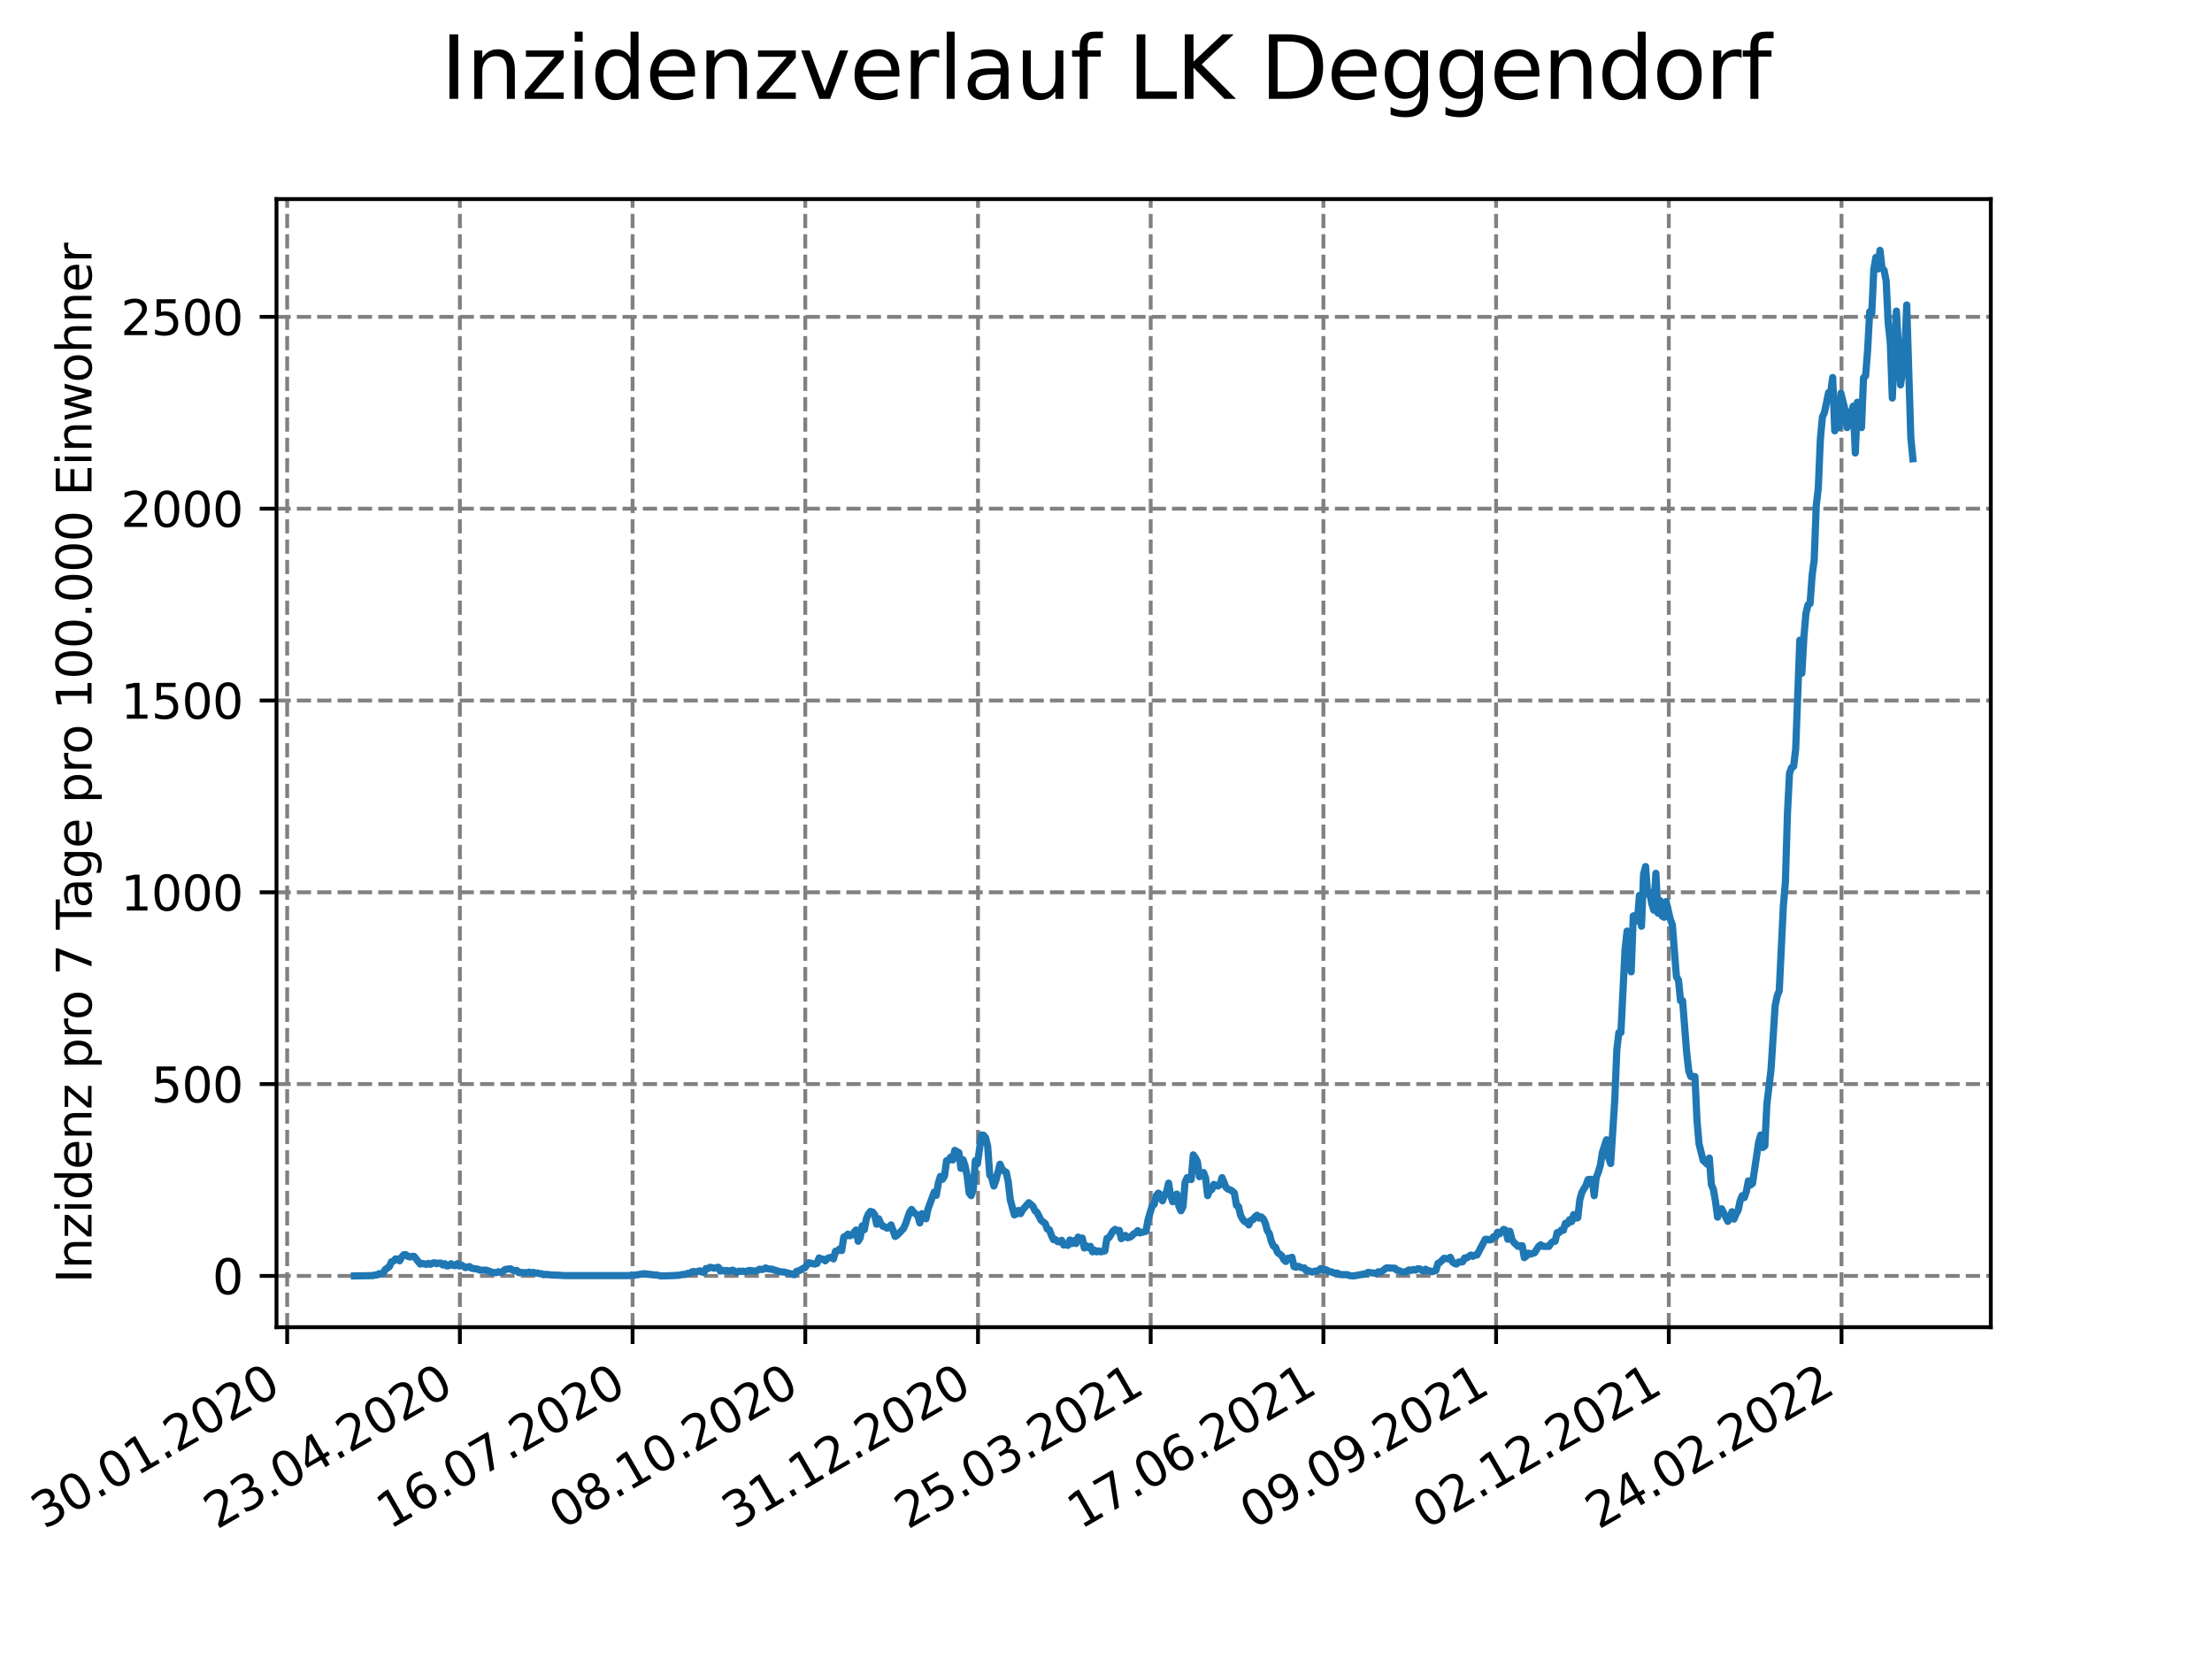 <?xml version="1.0" encoding="utf-8" standalone="no"?>
<!DOCTYPE svg PUBLIC "-//W3C//DTD SVG 1.1//EN"
  "http://www.w3.org/Graphics/SVG/1.1/DTD/svg11.dtd">
<svg xmlns:xlink="http://www.w3.org/1999/xlink" width="460.8pt" height="345.6pt" viewBox="0 0 460.8 345.6" xmlns="http://www.w3.org/2000/svg" version="1.1">
 <defs>
  <style type="text/css">*{stroke-linejoin: round; stroke-linecap: butt}</style>
 </defs>
 <g id="figure_1">
  <g id="patch_1">
   <path d="M 0 345.6 
L 460.8 345.6 
L 460.8 0 
L 0 0 
z
" style="fill: #ffffff"/>
  </g>
  <g id="axes_1">
   <g id="patch_2">
    <path d="M 57.6 276.48 
L 414.72 276.48 
L 414.72 41.472 
L 57.6 41.472 
z
" style="fill: #ffffff"/>
   </g>
   <g id="matplotlib.axis_1">
    <g id="xtick_1">
     <g id="line2d_1">
      <path d="M 59.824 276.48 
L 59.824 41.472 
" clip-path="url(#p725ad02433)" style="fill: none; stroke-dasharray: 2.96,1.28; stroke-dashoffset: 0; stroke: #808080; stroke-width: 0.8"/>
     </g>
     <g id="line2d_2">
      <defs>
       <path id="m4bc24ac3d5" d="M 0 0 
L 0 3.5 
" style="stroke: #000000; stroke-width: 0.8"/>
      </defs>
      <g>
       <use xlink:href="#m4bc24ac3d5" x="59.824" y="276.48" style="stroke: #000000; stroke-width: 0.8"/>
      </g>
     </g>
     <g id="text_1">
      <!-- 30.01.2020 -->
      <g transform="translate(9.198 318.689)rotate(-30)scale(0.1 -0.1)">
       <defs>
        <path id="DejaVuSans-33" d="M 2597 2516 
Q 3050 2419 3304 2112 
Q 3559 1806 3559 1356 
Q 3559 666 3084 287 
Q 2609 -91 1734 -91 
Q 1441 -91 1130 -33 
Q 819 25 488 141 
L 488 750 
Q 750 597 1062 519 
Q 1375 441 1716 441 
Q 2309 441 2620 675 
Q 2931 909 2931 1356 
Q 2931 1769 2642 2001 
Q 2353 2234 1838 2234 
L 1294 2234 
L 1294 2753 
L 1863 2753 
Q 2328 2753 2575 2939 
Q 2822 3125 2822 3475 
Q 2822 3834 2567 4026 
Q 2313 4219 1838 4219 
Q 1578 4219 1281 4162 
Q 984 4106 628 3988 
L 628 4550 
Q 988 4650 1302 4700 
Q 1616 4750 1894 4750 
Q 2613 4750 3031 4423 
Q 3450 4097 3450 3541 
Q 3450 3153 3228 2886 
Q 3006 2619 2597 2516 
z
" transform="scale(0.016)"/>
        <path id="DejaVuSans-30" d="M 2034 4250 
Q 1547 4250 1301 3770 
Q 1056 3291 1056 2328 
Q 1056 1369 1301 889 
Q 1547 409 2034 409 
Q 2525 409 2770 889 
Q 3016 1369 3016 2328 
Q 3016 3291 2770 3770 
Q 2525 4250 2034 4250 
z
M 2034 4750 
Q 2819 4750 3233 4129 
Q 3647 3509 3647 2328 
Q 3647 1150 3233 529 
Q 2819 -91 2034 -91 
Q 1250 -91 836 529 
Q 422 1150 422 2328 
Q 422 3509 836 4129 
Q 1250 4750 2034 4750 
z
" transform="scale(0.016)"/>
        <path id="DejaVuSans-2e" d="M 684 794 
L 1344 794 
L 1344 0 
L 684 0 
L 684 794 
z
" transform="scale(0.016)"/>
        <path id="DejaVuSans-31" d="M 794 531 
L 1825 531 
L 1825 4091 
L 703 3866 
L 703 4441 
L 1819 4666 
L 2450 4666 
L 2450 531 
L 3481 531 
L 3481 0 
L 794 0 
L 794 531 
z
" transform="scale(0.016)"/>
        <path id="DejaVuSans-32" d="M 1228 531 
L 3431 531 
L 3431 0 
L 469 0 
L 469 531 
Q 828 903 1448 1529 
Q 2069 2156 2228 2338 
Q 2531 2678 2651 2914 
Q 2772 3150 2772 3378 
Q 2772 3750 2511 3984 
Q 2250 4219 1831 4219 
Q 1534 4219 1204 4116 
Q 875 4013 500 3803 
L 500 4441 
Q 881 4594 1212 4672 
Q 1544 4750 1819 4750 
Q 2544 4750 2975 4387 
Q 3406 4025 3406 3419 
Q 3406 3131 3298 2873 
Q 3191 2616 2906 2266 
Q 2828 2175 2409 1742 
Q 1991 1309 1228 531 
z
" transform="scale(0.016)"/>
       </defs>
       <use xlink:href="#DejaVuSans-33"/>
       <use xlink:href="#DejaVuSans-30" x="63.623"/>
       <use xlink:href="#DejaVuSans-2e" x="127.246"/>
       <use xlink:href="#DejaVuSans-30" x="159.033"/>
       <use xlink:href="#DejaVuSans-31" x="222.656"/>
       <use xlink:href="#DejaVuSans-2e" x="286.279"/>
       <use xlink:href="#DejaVuSans-32" x="318.066"/>
       <use xlink:href="#DejaVuSans-30" x="381.689"/>
       <use xlink:href="#DejaVuSans-32" x="445.312"/>
       <use xlink:href="#DejaVuSans-30" x="508.936"/>
      </g>
     </g>
    </g>
    <g id="xtick_2">
     <g id="line2d_3">
      <path d="M 95.801 276.48 
L 95.801 41.472 
" clip-path="url(#p725ad02433)" style="fill: none; stroke-dasharray: 2.96,1.28; stroke-dashoffset: 0; stroke: #808080; stroke-width: 0.8"/>
     </g>
     <g id="line2d_4">
      <g>
       <use xlink:href="#m4bc24ac3d5" x="95.801" y="276.48" style="stroke: #000000; stroke-width: 0.8"/>
      </g>
     </g>
     <g id="text_2">
      <!-- 23.04.2020 -->
      <g transform="translate(45.176 318.689)rotate(-30)scale(0.1 -0.1)">
       <defs>
        <path id="DejaVuSans-34" d="M 2419 4116 
L 825 1625 
L 2419 1625 
L 2419 4116 
z
M 2253 4666 
L 3047 4666 
L 3047 1625 
L 3713 1625 
L 3713 1100 
L 3047 1100 
L 3047 0 
L 2419 0 
L 2419 1100 
L 313 1100 
L 313 1709 
L 2253 4666 
z
" transform="scale(0.016)"/>
       </defs>
       <use xlink:href="#DejaVuSans-32"/>
       <use xlink:href="#DejaVuSans-33" x="63.623"/>
       <use xlink:href="#DejaVuSans-2e" x="127.246"/>
       <use xlink:href="#DejaVuSans-30" x="159.033"/>
       <use xlink:href="#DejaVuSans-34" x="222.656"/>
       <use xlink:href="#DejaVuSans-2e" x="286.279"/>
       <use xlink:href="#DejaVuSans-32" x="318.066"/>
       <use xlink:href="#DejaVuSans-30" x="381.689"/>
       <use xlink:href="#DejaVuSans-32" x="445.312"/>
       <use xlink:href="#DejaVuSans-30" x="508.936"/>
      </g>
     </g>
    </g>
    <g id="xtick_3">
     <g id="line2d_5">
      <path d="M 131.779 276.48 
L 131.779 41.472 
" clip-path="url(#p725ad02433)" style="fill: none; stroke-dasharray: 2.96,1.28; stroke-dashoffset: 0; stroke: #808080; stroke-width: 0.8"/>
     </g>
     <g id="line2d_6">
      <g>
       <use xlink:href="#m4bc24ac3d5" x="131.779" y="276.48" style="stroke: #000000; stroke-width: 0.8"/>
      </g>
     </g>
     <g id="text_3">
      <!-- 16.07.2020 -->
      <g transform="translate(81.153 318.689)rotate(-30)scale(0.1 -0.1)">
       <defs>
        <path id="DejaVuSans-36" d="M 2113 2584 
Q 1688 2584 1439 2293 
Q 1191 2003 1191 1497 
Q 1191 994 1439 701 
Q 1688 409 2113 409 
Q 2538 409 2786 701 
Q 3034 994 3034 1497 
Q 3034 2003 2786 2293 
Q 2538 2584 2113 2584 
z
M 3366 4563 
L 3366 3988 
Q 3128 4100 2886 4159 
Q 2644 4219 2406 4219 
Q 1781 4219 1451 3797 
Q 1122 3375 1075 2522 
Q 1259 2794 1537 2939 
Q 1816 3084 2150 3084 
Q 2853 3084 3261 2657 
Q 3669 2231 3669 1497 
Q 3669 778 3244 343 
Q 2819 -91 2113 -91 
Q 1303 -91 875 529 
Q 447 1150 447 2328 
Q 447 3434 972 4092 
Q 1497 4750 2381 4750 
Q 2619 4750 2861 4703 
Q 3103 4656 3366 4563 
z
" transform="scale(0.016)"/>
        <path id="DejaVuSans-37" d="M 525 4666 
L 3525 4666 
L 3525 4397 
L 1831 0 
L 1172 0 
L 2766 4134 
L 525 4134 
L 525 4666 
z
" transform="scale(0.016)"/>
       </defs>
       <use xlink:href="#DejaVuSans-31"/>
       <use xlink:href="#DejaVuSans-36" x="63.623"/>
       <use xlink:href="#DejaVuSans-2e" x="127.246"/>
       <use xlink:href="#DejaVuSans-30" x="159.033"/>
       <use xlink:href="#DejaVuSans-37" x="222.656"/>
       <use xlink:href="#DejaVuSans-2e" x="286.279"/>
       <use xlink:href="#DejaVuSans-32" x="318.066"/>
       <use xlink:href="#DejaVuSans-30" x="381.689"/>
       <use xlink:href="#DejaVuSans-32" x="445.312"/>
       <use xlink:href="#DejaVuSans-30" x="508.936"/>
      </g>
     </g>
    </g>
    <g id="xtick_4">
     <g id="line2d_7">
      <path d="M 167.756 276.48 
L 167.756 41.472 
" clip-path="url(#p725ad02433)" style="fill: none; stroke-dasharray: 2.96,1.28; stroke-dashoffset: 0; stroke: #808080; stroke-width: 0.8"/>
     </g>
     <g id="line2d_8">
      <g>
       <use xlink:href="#m4bc24ac3d5" x="167.756" y="276.48" style="stroke: #000000; stroke-width: 0.8"/>
      </g>
     </g>
     <g id="text_4">
      <!-- 08.10.2020 -->
      <g transform="translate(117.131 318.689)rotate(-30)scale(0.1 -0.1)">
       <defs>
        <path id="DejaVuSans-38" d="M 2034 2216 
Q 1584 2216 1326 1975 
Q 1069 1734 1069 1313 
Q 1069 891 1326 650 
Q 1584 409 2034 409 
Q 2484 409 2743 651 
Q 3003 894 3003 1313 
Q 3003 1734 2745 1975 
Q 2488 2216 2034 2216 
z
M 1403 2484 
Q 997 2584 770 2862 
Q 544 3141 544 3541 
Q 544 4100 942 4425 
Q 1341 4750 2034 4750 
Q 2731 4750 3128 4425 
Q 3525 4100 3525 3541 
Q 3525 3141 3298 2862 
Q 3072 2584 2669 2484 
Q 3125 2378 3379 2068 
Q 3634 1759 3634 1313 
Q 3634 634 3220 271 
Q 2806 -91 2034 -91 
Q 1263 -91 848 271 
Q 434 634 434 1313 
Q 434 1759 690 2068 
Q 947 2378 1403 2484 
z
M 1172 3481 
Q 1172 3119 1398 2916 
Q 1625 2713 2034 2713 
Q 2441 2713 2670 2916 
Q 2900 3119 2900 3481 
Q 2900 3844 2670 4047 
Q 2441 4250 2034 4250 
Q 1625 4250 1398 4047 
Q 1172 3844 1172 3481 
z
" transform="scale(0.016)"/>
       </defs>
       <use xlink:href="#DejaVuSans-30"/>
       <use xlink:href="#DejaVuSans-38" x="63.623"/>
       <use xlink:href="#DejaVuSans-2e" x="127.246"/>
       <use xlink:href="#DejaVuSans-31" x="159.033"/>
       <use xlink:href="#DejaVuSans-30" x="222.656"/>
       <use xlink:href="#DejaVuSans-2e" x="286.279"/>
       <use xlink:href="#DejaVuSans-32" x="318.066"/>
       <use xlink:href="#DejaVuSans-30" x="381.689"/>
       <use xlink:href="#DejaVuSans-32" x="445.312"/>
       <use xlink:href="#DejaVuSans-30" x="508.936"/>
      </g>
     </g>
    </g>
    <g id="xtick_5">
     <g id="line2d_9">
      <path d="M 203.734 276.48 
L 203.734 41.472 
" clip-path="url(#p725ad02433)" style="fill: none; stroke-dasharray: 2.96,1.28; stroke-dashoffset: 0; stroke: #808080; stroke-width: 0.8"/>
     </g>
     <g id="line2d_10">
      <g>
       <use xlink:href="#m4bc24ac3d5" x="203.734" y="276.48" style="stroke: #000000; stroke-width: 0.8"/>
      </g>
     </g>
     <g id="text_5">
      <!-- 31.12.2020 -->
      <g transform="translate(153.109 318.689)rotate(-30)scale(0.1 -0.1)">
       <use xlink:href="#DejaVuSans-33"/>
       <use xlink:href="#DejaVuSans-31" x="63.623"/>
       <use xlink:href="#DejaVuSans-2e" x="127.246"/>
       <use xlink:href="#DejaVuSans-31" x="159.033"/>
       <use xlink:href="#DejaVuSans-32" x="222.656"/>
       <use xlink:href="#DejaVuSans-2e" x="286.279"/>
       <use xlink:href="#DejaVuSans-32" x="318.066"/>
       <use xlink:href="#DejaVuSans-30" x="381.689"/>
       <use xlink:href="#DejaVuSans-32" x="445.312"/>
       <use xlink:href="#DejaVuSans-30" x="508.936"/>
      </g>
     </g>
    </g>
    <g id="xtick_6">
     <g id="line2d_11">
      <path d="M 239.711 276.48 
L 239.711 41.472 
" clip-path="url(#p725ad02433)" style="fill: none; stroke-dasharray: 2.96,1.28; stroke-dashoffset: 0; stroke: #808080; stroke-width: 0.8"/>
     </g>
     <g id="line2d_12">
      <g>
       <use xlink:href="#m4bc24ac3d5" x="239.711" y="276.48" style="stroke: #000000; stroke-width: 0.8"/>
      </g>
     </g>
     <g id="text_6">
      <!-- 25.03.2021 -->
      <g transform="translate(189.086 318.689)rotate(-30)scale(0.1 -0.1)">
       <defs>
        <path id="DejaVuSans-35" d="M 691 4666 
L 3169 4666 
L 3169 4134 
L 1269 4134 
L 1269 2991 
Q 1406 3038 1543 3061 
Q 1681 3084 1819 3084 
Q 2600 3084 3056 2656 
Q 3513 2228 3513 1497 
Q 3513 744 3044 326 
Q 2575 -91 1722 -91 
Q 1428 -91 1123 -41 
Q 819 9 494 109 
L 494 744 
Q 775 591 1075 516 
Q 1375 441 1709 441 
Q 2250 441 2565 725 
Q 2881 1009 2881 1497 
Q 2881 1984 2565 2268 
Q 2250 2553 1709 2553 
Q 1456 2553 1204 2497 
Q 953 2441 691 2322 
L 691 4666 
z
" transform="scale(0.016)"/>
       </defs>
       <use xlink:href="#DejaVuSans-32"/>
       <use xlink:href="#DejaVuSans-35" x="63.623"/>
       <use xlink:href="#DejaVuSans-2e" x="127.246"/>
       <use xlink:href="#DejaVuSans-30" x="159.033"/>
       <use xlink:href="#DejaVuSans-33" x="222.656"/>
       <use xlink:href="#DejaVuSans-2e" x="286.279"/>
       <use xlink:href="#DejaVuSans-32" x="318.066"/>
       <use xlink:href="#DejaVuSans-30" x="381.689"/>
       <use xlink:href="#DejaVuSans-32" x="445.312"/>
       <use xlink:href="#DejaVuSans-31" x="508.936"/>
      </g>
     </g>
    </g>
    <g id="xtick_7">
     <g id="line2d_13">
      <path d="M 275.689 276.48 
L 275.689 41.472 
" clip-path="url(#p725ad02433)" style="fill: none; stroke-dasharray: 2.96,1.28; stroke-dashoffset: 0; stroke: #808080; stroke-width: 0.8"/>
     </g>
     <g id="line2d_14">
      <g>
       <use xlink:href="#m4bc24ac3d5" x="275.689" y="276.48" style="stroke: #000000; stroke-width: 0.8"/>
      </g>
     </g>
     <g id="text_7">
      <!-- 17.06.2021 -->
      <g transform="translate(225.064 318.689)rotate(-30)scale(0.1 -0.1)">
       <use xlink:href="#DejaVuSans-31"/>
       <use xlink:href="#DejaVuSans-37" x="63.623"/>
       <use xlink:href="#DejaVuSans-2e" x="127.246"/>
       <use xlink:href="#DejaVuSans-30" x="159.033"/>
       <use xlink:href="#DejaVuSans-36" x="222.656"/>
       <use xlink:href="#DejaVuSans-2e" x="286.279"/>
       <use xlink:href="#DejaVuSans-32" x="318.066"/>
       <use xlink:href="#DejaVuSans-30" x="381.689"/>
       <use xlink:href="#DejaVuSans-32" x="445.312"/>
       <use xlink:href="#DejaVuSans-31" x="508.936"/>
      </g>
     </g>
    </g>
    <g id="xtick_8">
     <g id="line2d_15">
      <path d="M 311.666 276.48 
L 311.666 41.472 
" clip-path="url(#p725ad02433)" style="fill: none; stroke-dasharray: 2.96,1.28; stroke-dashoffset: 0; stroke: #808080; stroke-width: 0.8"/>
     </g>
     <g id="line2d_16">
      <g>
       <use xlink:href="#m4bc24ac3d5" x="311.666" y="276.48" style="stroke: #000000; stroke-width: 0.8"/>
      </g>
     </g>
     <g id="text_8">
      <!-- 09.09.2021 -->
      <g transform="translate(261.041 318.689)rotate(-30)scale(0.1 -0.1)">
       <defs>
        <path id="DejaVuSans-39" d="M 703 97 
L 703 672 
Q 941 559 1184 500 
Q 1428 441 1663 441 
Q 2288 441 2617 861 
Q 2947 1281 2994 2138 
Q 2813 1869 2534 1725 
Q 2256 1581 1919 1581 
Q 1219 1581 811 2004 
Q 403 2428 403 3163 
Q 403 3881 828 4315 
Q 1253 4750 1959 4750 
Q 2769 4750 3195 4129 
Q 3622 3509 3622 2328 
Q 3622 1225 3098 567 
Q 2575 -91 1691 -91 
Q 1453 -91 1209 -44 
Q 966 3 703 97 
z
M 1959 2075 
Q 2384 2075 2632 2365 
Q 2881 2656 2881 3163 
Q 2881 3666 2632 3958 
Q 2384 4250 1959 4250 
Q 1534 4250 1286 3958 
Q 1038 3666 1038 3163 
Q 1038 2656 1286 2365 
Q 1534 2075 1959 2075 
z
" transform="scale(0.016)"/>
       </defs>
       <use xlink:href="#DejaVuSans-30"/>
       <use xlink:href="#DejaVuSans-39" x="63.623"/>
       <use xlink:href="#DejaVuSans-2e" x="127.246"/>
       <use xlink:href="#DejaVuSans-30" x="159.033"/>
       <use xlink:href="#DejaVuSans-39" x="222.656"/>
       <use xlink:href="#DejaVuSans-2e" x="286.279"/>
       <use xlink:href="#DejaVuSans-32" x="318.066"/>
       <use xlink:href="#DejaVuSans-30" x="381.689"/>
       <use xlink:href="#DejaVuSans-32" x="445.312"/>
       <use xlink:href="#DejaVuSans-31" x="508.936"/>
      </g>
     </g>
    </g>
    <g id="xtick_9">
     <g id="line2d_17">
      <path d="M 347.644 276.48 
L 347.644 41.472 
" clip-path="url(#p725ad02433)" style="fill: none; stroke-dasharray: 2.96,1.28; stroke-dashoffset: 0; stroke: #808080; stroke-width: 0.8"/>
     </g>
     <g id="line2d_18">
      <g>
       <use xlink:href="#m4bc24ac3d5" x="347.644" y="276.48" style="stroke: #000000; stroke-width: 0.8"/>
      </g>
     </g>
     <g id="text_9">
      <!-- 02.12.2021 -->
      <g transform="translate(297.019 318.689)rotate(-30)scale(0.1 -0.1)">
       <use xlink:href="#DejaVuSans-30"/>
       <use xlink:href="#DejaVuSans-32" x="63.623"/>
       <use xlink:href="#DejaVuSans-2e" x="127.246"/>
       <use xlink:href="#DejaVuSans-31" x="159.033"/>
       <use xlink:href="#DejaVuSans-32" x="222.656"/>
       <use xlink:href="#DejaVuSans-2e" x="286.279"/>
       <use xlink:href="#DejaVuSans-32" x="318.066"/>
       <use xlink:href="#DejaVuSans-30" x="381.689"/>
       <use xlink:href="#DejaVuSans-32" x="445.312"/>
       <use xlink:href="#DejaVuSans-31" x="508.936"/>
      </g>
     </g>
    </g>
    <g id="xtick_10">
     <g id="line2d_19">
      <path d="M 383.622 276.48 
L 383.622 41.472 
" clip-path="url(#p725ad02433)" style="fill: none; stroke-dasharray: 2.96,1.28; stroke-dashoffset: 0; stroke: #808080; stroke-width: 0.8"/>
     </g>
     <g id="line2d_20">
      <g>
       <use xlink:href="#m4bc24ac3d5" x="383.622" y="276.48" style="stroke: #000000; stroke-width: 0.8"/>
      </g>
     </g>
     <g id="text_10">
      <!-- 24.02.2022 -->
      <g transform="translate(332.996 318.689)rotate(-30)scale(0.1 -0.1)">
       <use xlink:href="#DejaVuSans-32"/>
       <use xlink:href="#DejaVuSans-34" x="63.623"/>
       <use xlink:href="#DejaVuSans-2e" x="127.246"/>
       <use xlink:href="#DejaVuSans-30" x="159.033"/>
       <use xlink:href="#DejaVuSans-32" x="222.656"/>
       <use xlink:href="#DejaVuSans-2e" x="286.279"/>
       <use xlink:href="#DejaVuSans-32" x="318.066"/>
       <use xlink:href="#DejaVuSans-30" x="381.689"/>
       <use xlink:href="#DejaVuSans-32" x="445.312"/>
       <use xlink:href="#DejaVuSans-32" x="508.936"/>
      </g>
     </g>
    </g>
   </g>
   <g id="matplotlib.axis_2">
    <g id="ytick_1">
     <g id="line2d_21">
      <path d="M 57.6 265.798 
L 414.72 265.798 
" clip-path="url(#p725ad02433)" style="fill: none; stroke-dasharray: 2.96,1.28; stroke-dashoffset: 0; stroke: #808080; stroke-width: 0.8"/>
     </g>
     <g id="line2d_22">
      <defs>
       <path id="mb280cd0ae0" d="M 0 0 
L -3.5 0 
" style="stroke: #000000; stroke-width: 0.8"/>
      </defs>
      <g>
       <use xlink:href="#mb280cd0ae0" x="57.6" y="265.798" style="stroke: #000000; stroke-width: 0.8"/>
      </g>
     </g>
     <g id="text_11">
      <!-- 0 -->
      <g transform="translate(44.237 269.597)scale(0.1 -0.1)">
       <use xlink:href="#DejaVuSans-30"/>
      </g>
     </g>
    </g>
    <g id="ytick_2">
     <g id="line2d_23">
      <path d="M 57.6 225.839 
L 414.72 225.839 
" clip-path="url(#p725ad02433)" style="fill: none; stroke-dasharray: 2.96,1.28; stroke-dashoffset: 0; stroke: #808080; stroke-width: 0.8"/>
     </g>
     <g id="line2d_24">
      <g>
       <use xlink:href="#mb280cd0ae0" x="57.6" y="225.839" style="stroke: #000000; stroke-width: 0.8"/>
      </g>
     </g>
     <g id="text_12">
      <!-- 500 -->
      <g transform="translate(31.512 229.638)scale(0.1 -0.1)">
       <use xlink:href="#DejaVuSans-35"/>
       <use xlink:href="#DejaVuSans-30" x="63.623"/>
       <use xlink:href="#DejaVuSans-30" x="127.246"/>
      </g>
     </g>
    </g>
    <g id="ytick_3">
     <g id="line2d_25">
      <path d="M 57.6 185.88 
L 414.72 185.88 
" clip-path="url(#p725ad02433)" style="fill: none; stroke-dasharray: 2.96,1.28; stroke-dashoffset: 0; stroke: #808080; stroke-width: 0.8"/>
     </g>
     <g id="line2d_26">
      <g>
       <use xlink:href="#mb280cd0ae0" x="57.6" y="185.88" style="stroke: #000000; stroke-width: 0.8"/>
      </g>
     </g>
     <g id="text_13">
      <!-- 1000 -->
      <g transform="translate(25.15 189.679)scale(0.1 -0.1)">
       <use xlink:href="#DejaVuSans-31"/>
       <use xlink:href="#DejaVuSans-30" x="63.623"/>
       <use xlink:href="#DejaVuSans-30" x="127.246"/>
       <use xlink:href="#DejaVuSans-30" x="190.869"/>
      </g>
     </g>
    </g>
    <g id="ytick_4">
     <g id="line2d_27">
      <path d="M 57.6 145.921 
L 414.72 145.921 
" clip-path="url(#p725ad02433)" style="fill: none; stroke-dasharray: 2.96,1.28; stroke-dashoffset: 0; stroke: #808080; stroke-width: 0.8"/>
     </g>
     <g id="line2d_28">
      <g>
       <use xlink:href="#mb280cd0ae0" x="57.6" y="145.921" style="stroke: #000000; stroke-width: 0.8"/>
      </g>
     </g>
     <g id="text_14">
      <!-- 1500 -->
      <g transform="translate(25.15 149.72)scale(0.1 -0.1)">
       <use xlink:href="#DejaVuSans-31"/>
       <use xlink:href="#DejaVuSans-35" x="63.623"/>
       <use xlink:href="#DejaVuSans-30" x="127.246"/>
       <use xlink:href="#DejaVuSans-30" x="190.869"/>
      </g>
     </g>
    </g>
    <g id="ytick_5">
     <g id="line2d_29">
      <path d="M 57.6 105.962 
L 414.72 105.962 
" clip-path="url(#p725ad02433)" style="fill: none; stroke-dasharray: 2.96,1.28; stroke-dashoffset: 0; stroke: #808080; stroke-width: 0.8"/>
     </g>
     <g id="line2d_30">
      <g>
       <use xlink:href="#mb280cd0ae0" x="57.6" y="105.962" style="stroke: #000000; stroke-width: 0.8"/>
      </g>
     </g>
     <g id="text_15">
      <!-- 2000 -->
      <g transform="translate(25.15 109.762)scale(0.1 -0.1)">
       <use xlink:href="#DejaVuSans-32"/>
       <use xlink:href="#DejaVuSans-30" x="63.623"/>
       <use xlink:href="#DejaVuSans-30" x="127.246"/>
       <use xlink:href="#DejaVuSans-30" x="190.869"/>
      </g>
     </g>
    </g>
    <g id="ytick_6">
     <g id="line2d_31">
      <path d="M 57.6 66.004 
L 414.72 66.004 
" clip-path="url(#p725ad02433)" style="fill: none; stroke-dasharray: 2.96,1.28; stroke-dashoffset: 0; stroke: #808080; stroke-width: 0.8"/>
     </g>
     <g id="line2d_32">
      <g>
       <use xlink:href="#mb280cd0ae0" x="57.6" y="66.004" style="stroke: #000000; stroke-width: 0.8"/>
      </g>
     </g>
     <g id="text_16">
      <!-- 2500 -->
      <g transform="translate(25.15 69.803)scale(0.1 -0.1)">
       <use xlink:href="#DejaVuSans-32"/>
       <use xlink:href="#DejaVuSans-35" x="63.623"/>
       <use xlink:href="#DejaVuSans-30" x="127.246"/>
       <use xlink:href="#DejaVuSans-30" x="190.869"/>
      </g>
     </g>
    </g>
    <g id="text_17">
     <!-- Inzidenz pro 7 Tage pro 100.000 Einwohner -->
     <g transform="translate(19.07 267.301)rotate(-90)scale(0.1 -0.1)">
      <defs>
       <path id="DejaVuSans-49" d="M 628 4666 
L 1259 4666 
L 1259 0 
L 628 0 
L 628 4666 
z
" transform="scale(0.016)"/>
       <path id="DejaVuSans-6e" d="M 3513 2113 
L 3513 0 
L 2938 0 
L 2938 2094 
Q 2938 2591 2744 2837 
Q 2550 3084 2163 3084 
Q 1697 3084 1428 2787 
Q 1159 2491 1159 1978 
L 1159 0 
L 581 0 
L 581 3500 
L 1159 3500 
L 1159 2956 
Q 1366 3272 1645 3428 
Q 1925 3584 2291 3584 
Q 2894 3584 3203 3211 
Q 3513 2838 3513 2113 
z
" transform="scale(0.016)"/>
       <path id="DejaVuSans-7a" d="M 353 3500 
L 3084 3500 
L 3084 2975 
L 922 459 
L 3084 459 
L 3084 0 
L 275 0 
L 275 525 
L 2438 3041 
L 353 3041 
L 353 3500 
z
" transform="scale(0.016)"/>
       <path id="DejaVuSans-69" d="M 603 3500 
L 1178 3500 
L 1178 0 
L 603 0 
L 603 3500 
z
M 603 4863 
L 1178 4863 
L 1178 4134 
L 603 4134 
L 603 4863 
z
" transform="scale(0.016)"/>
       <path id="DejaVuSans-64" d="M 2906 2969 
L 2906 4863 
L 3481 4863 
L 3481 0 
L 2906 0 
L 2906 525 
Q 2725 213 2448 61 
Q 2172 -91 1784 -91 
Q 1150 -91 751 415 
Q 353 922 353 1747 
Q 353 2572 751 3078 
Q 1150 3584 1784 3584 
Q 2172 3584 2448 3432 
Q 2725 3281 2906 2969 
z
M 947 1747 
Q 947 1113 1208 752 
Q 1469 391 1925 391 
Q 2381 391 2643 752 
Q 2906 1113 2906 1747 
Q 2906 2381 2643 2742 
Q 2381 3103 1925 3103 
Q 1469 3103 1208 2742 
Q 947 2381 947 1747 
z
" transform="scale(0.016)"/>
       <path id="DejaVuSans-65" d="M 3597 1894 
L 3597 1613 
L 953 1613 
Q 991 1019 1311 708 
Q 1631 397 2203 397 
Q 2534 397 2845 478 
Q 3156 559 3463 722 
L 3463 178 
Q 3153 47 2828 -22 
Q 2503 -91 2169 -91 
Q 1331 -91 842 396 
Q 353 884 353 1716 
Q 353 2575 817 3079 
Q 1281 3584 2069 3584 
Q 2775 3584 3186 3129 
Q 3597 2675 3597 1894 
z
M 3022 2063 
Q 3016 2534 2758 2815 
Q 2500 3097 2075 3097 
Q 1594 3097 1305 2825 
Q 1016 2553 972 2059 
L 3022 2063 
z
" transform="scale(0.016)"/>
       <path id="DejaVuSans-20" transform="scale(0.016)"/>
       <path id="DejaVuSans-70" d="M 1159 525 
L 1159 -1331 
L 581 -1331 
L 581 3500 
L 1159 3500 
L 1159 2969 
Q 1341 3281 1617 3432 
Q 1894 3584 2278 3584 
Q 2916 3584 3314 3078 
Q 3713 2572 3713 1747 
Q 3713 922 3314 415 
Q 2916 -91 2278 -91 
Q 1894 -91 1617 61 
Q 1341 213 1159 525 
z
M 3116 1747 
Q 3116 2381 2855 2742 
Q 2594 3103 2138 3103 
Q 1681 3103 1420 2742 
Q 1159 2381 1159 1747 
Q 1159 1113 1420 752 
Q 1681 391 2138 391 
Q 2594 391 2855 752 
Q 3116 1113 3116 1747 
z
" transform="scale(0.016)"/>
       <path id="DejaVuSans-72" d="M 2631 2963 
Q 2534 3019 2420 3045 
Q 2306 3072 2169 3072 
Q 1681 3072 1420 2755 
Q 1159 2438 1159 1844 
L 1159 0 
L 581 0 
L 581 3500 
L 1159 3500 
L 1159 2956 
Q 1341 3275 1631 3429 
Q 1922 3584 2338 3584 
Q 2397 3584 2469 3576 
Q 2541 3569 2628 3553 
L 2631 2963 
z
" transform="scale(0.016)"/>
       <path id="DejaVuSans-6f" d="M 1959 3097 
Q 1497 3097 1228 2736 
Q 959 2375 959 1747 
Q 959 1119 1226 758 
Q 1494 397 1959 397 
Q 2419 397 2687 759 
Q 2956 1122 2956 1747 
Q 2956 2369 2687 2733 
Q 2419 3097 1959 3097 
z
M 1959 3584 
Q 2709 3584 3137 3096 
Q 3566 2609 3566 1747 
Q 3566 888 3137 398 
Q 2709 -91 1959 -91 
Q 1206 -91 779 398 
Q 353 888 353 1747 
Q 353 2609 779 3096 
Q 1206 3584 1959 3584 
z
" transform="scale(0.016)"/>
       <path id="DejaVuSans-54" d="M -19 4666 
L 3928 4666 
L 3928 4134 
L 2272 4134 
L 2272 0 
L 1638 0 
L 1638 4134 
L -19 4134 
L -19 4666 
z
" transform="scale(0.016)"/>
       <path id="DejaVuSans-61" d="M 2194 1759 
Q 1497 1759 1228 1600 
Q 959 1441 959 1056 
Q 959 750 1161 570 
Q 1363 391 1709 391 
Q 2188 391 2477 730 
Q 2766 1069 2766 1631 
L 2766 1759 
L 2194 1759 
z
M 3341 1997 
L 3341 0 
L 2766 0 
L 2766 531 
Q 2569 213 2275 61 
Q 1981 -91 1556 -91 
Q 1019 -91 701 211 
Q 384 513 384 1019 
Q 384 1609 779 1909 
Q 1175 2209 1959 2209 
L 2766 2209 
L 2766 2266 
Q 2766 2663 2505 2880 
Q 2244 3097 1772 3097 
Q 1472 3097 1187 3025 
Q 903 2953 641 2809 
L 641 3341 
Q 956 3463 1253 3523 
Q 1550 3584 1831 3584 
Q 2591 3584 2966 3190 
Q 3341 2797 3341 1997 
z
" transform="scale(0.016)"/>
       <path id="DejaVuSans-67" d="M 2906 1791 
Q 2906 2416 2648 2759 
Q 2391 3103 1925 3103 
Q 1463 3103 1205 2759 
Q 947 2416 947 1791 
Q 947 1169 1205 825 
Q 1463 481 1925 481 
Q 2391 481 2648 825 
Q 2906 1169 2906 1791 
z
M 3481 434 
Q 3481 -459 3084 -895 
Q 2688 -1331 1869 -1331 
Q 1566 -1331 1297 -1286 
Q 1028 -1241 775 -1147 
L 775 -588 
Q 1028 -725 1275 -790 
Q 1522 -856 1778 -856 
Q 2344 -856 2625 -561 
Q 2906 -266 2906 331 
L 2906 616 
Q 2728 306 2450 153 
Q 2172 0 1784 0 
Q 1141 0 747 490 
Q 353 981 353 1791 
Q 353 2603 747 3093 
Q 1141 3584 1784 3584 
Q 2172 3584 2450 3431 
Q 2728 3278 2906 2969 
L 2906 3500 
L 3481 3500 
L 3481 434 
z
" transform="scale(0.016)"/>
       <path id="DejaVuSans-45" d="M 628 4666 
L 3578 4666 
L 3578 4134 
L 1259 4134 
L 1259 2753 
L 3481 2753 
L 3481 2222 
L 1259 2222 
L 1259 531 
L 3634 531 
L 3634 0 
L 628 0 
L 628 4666 
z
" transform="scale(0.016)"/>
       <path id="DejaVuSans-77" d="M 269 3500 
L 844 3500 
L 1563 769 
L 2278 3500 
L 2956 3500 
L 3675 769 
L 4391 3500 
L 4966 3500 
L 4050 0 
L 3372 0 
L 2619 2869 
L 1863 0 
L 1184 0 
L 269 3500 
z
" transform="scale(0.016)"/>
       <path id="DejaVuSans-68" d="M 3513 2113 
L 3513 0 
L 2938 0 
L 2938 2094 
Q 2938 2591 2744 2837 
Q 2550 3084 2163 3084 
Q 1697 3084 1428 2787 
Q 1159 2491 1159 1978 
L 1159 0 
L 581 0 
L 581 4863 
L 1159 4863 
L 1159 2956 
Q 1366 3272 1645 3428 
Q 1925 3584 2291 3584 
Q 2894 3584 3203 3211 
Q 3513 2838 3513 2113 
z
" transform="scale(0.016)"/>
      </defs>
      <use xlink:href="#DejaVuSans-49"/>
      <use xlink:href="#DejaVuSans-6e" x="29.492"/>
      <use xlink:href="#DejaVuSans-7a" x="92.871"/>
      <use xlink:href="#DejaVuSans-69" x="145.361"/>
      <use xlink:href="#DejaVuSans-64" x="173.145"/>
      <use xlink:href="#DejaVuSans-65" x="236.621"/>
      <use xlink:href="#DejaVuSans-6e" x="298.145"/>
      <use xlink:href="#DejaVuSans-7a" x="361.523"/>
      <use xlink:href="#DejaVuSans-20" x="414.014"/>
      <use xlink:href="#DejaVuSans-70" x="445.801"/>
      <use xlink:href="#DejaVuSans-72" x="509.277"/>
      <use xlink:href="#DejaVuSans-6f" x="548.141"/>
      <use xlink:href="#DejaVuSans-20" x="609.322"/>
      <use xlink:href="#DejaVuSans-37" x="641.109"/>
      <use xlink:href="#DejaVuSans-20" x="704.732"/>
      <use xlink:href="#DejaVuSans-54" x="736.52"/>
      <use xlink:href="#DejaVuSans-61" x="781.104"/>
      <use xlink:href="#DejaVuSans-67" x="842.383"/>
      <use xlink:href="#DejaVuSans-65" x="905.859"/>
      <use xlink:href="#DejaVuSans-20" x="967.383"/>
      <use xlink:href="#DejaVuSans-70" x="999.17"/>
      <use xlink:href="#DejaVuSans-72" x="1062.646"/>
      <use xlink:href="#DejaVuSans-6f" x="1101.51"/>
      <use xlink:href="#DejaVuSans-20" x="1162.691"/>
      <use xlink:href="#DejaVuSans-31" x="1194.479"/>
      <use xlink:href="#DejaVuSans-30" x="1258.102"/>
      <use xlink:href="#DejaVuSans-30" x="1321.725"/>
      <use xlink:href="#DejaVuSans-2e" x="1385.348"/>
      <use xlink:href="#DejaVuSans-30" x="1417.135"/>
      <use xlink:href="#DejaVuSans-30" x="1480.758"/>
      <use xlink:href="#DejaVuSans-30" x="1544.381"/>
      <use xlink:href="#DejaVuSans-20" x="1608.004"/>
      <use xlink:href="#DejaVuSans-45" x="1639.791"/>
      <use xlink:href="#DejaVuSans-69" x="1702.975"/>
      <use xlink:href="#DejaVuSans-6e" x="1730.758"/>
      <use xlink:href="#DejaVuSans-77" x="1794.137"/>
      <use xlink:href="#DejaVuSans-6f" x="1875.924"/>
      <use xlink:href="#DejaVuSans-68" x="1937.105"/>
      <use xlink:href="#DejaVuSans-6e" x="2000.484"/>
      <use xlink:href="#DejaVuSans-65" x="2063.863"/>
      <use xlink:href="#DejaVuSans-72" x="2125.387"/>
     </g>
    </g>
   </g>
   <g id="line2d_33">
    <path d="M 73.833 265.798 
L 77.687 265.731 
L 78.116 265.597 
L 78.544 265.597 
L 78.972 265.33 
L 79.401 265.33 
L 79.829 265.196 
L 80.257 264.46 
L 81.114 263.858 
L 81.542 262.855 
L 81.971 262.721 
L 82.399 262.253 
L 82.827 262.32 
L 83.255 262.654 
L 83.684 261.851 
L 84.112 261.383 
L 84.54 261.383 
L 84.969 261.718 
L 85.397 261.851 
L 85.825 261.718 
L 86.254 261.718 
L 87.538 263.323 
L 87.967 263.189 
L 88.823 263.39 
L 89.252 263.189 
L 89.68 263.39 
L 90.108 263.122 
L 90.537 263.055 
L 90.965 263.256 
L 91.393 263.122 
L 91.822 263.122 
L 92.25 263.524 
L 92.678 263.256 
L 93.106 263.724 
L 93.535 263.657 
L 93.963 263.256 
L 94.391 263.59 
L 94.82 263.657 
L 95.248 263.256 
L 95.676 263.724 
L 96.105 263.524 
L 96.961 264.059 
L 97.818 263.858 
L 98.246 264.192 
L 99.531 264.393 
L 99.959 264.594 
L 101.244 264.594 
L 102.101 264.861 
L 102.529 265.129 
L 102.957 265.062 
L 103.386 265.129 
L 103.814 264.928 
L 104.242 265.062 
L 104.671 264.995 
L 105.099 264.527 
L 105.527 264.393 
L 106.384 264.326 
L 106.812 264.594 
L 107.24 264.728 
L 107.669 264.661 
L 108.097 265.129 
L 108.525 265.062 
L 109.382 265.129 
L 109.81 265.129 
L 110.239 264.995 
L 110.667 265.129 
L 111.095 265.062 
L 111.523 265.196 
L 111.952 265.196 
L 112.38 265.33 
L 112.808 265.33 
L 113.237 265.53 
L 113.665 265.463 
L 114.95 265.597 
L 116.663 265.664 
L 117.52 265.731 
L 131.225 265.731 
L 131.654 265.597 
L 132.082 265.664 
L 134.224 265.33 
L 136.365 265.597 
L 136.793 265.597 
L 137.65 265.798 
L 140.22 265.731 
L 141.076 265.664 
L 141.505 265.664 
L 141.933 265.53 
L 142.79 265.463 
L 143.218 265.263 
L 143.646 265.263 
L 144.075 264.995 
L 144.503 264.861 
L 144.931 264.995 
L 145.788 264.728 
L 146.216 264.995 
L 146.644 265.062 
L 147.073 264.259 
L 147.501 264.259 
L 147.929 263.992 
L 148.786 264.192 
L 149.643 263.992 
L 150.071 264.794 
L 150.499 264.594 
L 150.927 264.794 
L 151.356 264.661 
L 151.784 264.794 
L 152.641 264.594 
L 153.497 265.062 
L 153.926 264.794 
L 154.354 264.861 
L 154.782 264.794 
L 155.211 264.928 
L 156.067 264.661 
L 157.352 264.794 
L 157.78 264.661 
L 158.209 264.393 
L 158.637 264.46 
L 159.065 264.393 
L 159.494 264.126 
L 159.922 264.326 
L 160.778 264.393 
L 162.492 264.928 
L 163.348 264.995 
L 164.633 265.33 
L 165.49 265.53 
L 165.918 264.861 
L 166.775 264.594 
L 167.203 264.259 
L 167.631 264.126 
L 168.488 263.055 
L 169.345 263.256 
L 169.773 263.323 
L 170.201 263.189 
L 170.629 262.052 
L 171.058 262.253 
L 171.486 262.32 
L 171.914 262.654 
L 172.343 262.186 
L 172.771 261.985 
L 173.199 261.918 
L 173.628 262.253 
L 174.056 260.647 
L 174.484 260.58 
L 174.913 260.179 
L 175.341 260.514 
L 175.769 257.704 
L 176.197 257.504 
L 176.626 257.102 
L 177.054 257.437 
L 177.482 257.236 
L 178.339 256.233 
L 178.767 258.574 
L 179.196 257.838 
L 179.624 255.363 
L 180.052 256.166 
L 180.48 253.892 
L 180.909 252.888 
L 181.337 252.353 
L 181.765 252.487 
L 182.194 253.022 
L 182.622 255.029 
L 183.05 253.892 
L 183.479 254.895 
L 183.907 255.43 
L 184.335 255.564 
L 184.764 255.831 
L 185.192 255.764 
L 185.62 255.162 
L 186.477 257.57 
L 186.905 257.303 
L 188.19 255.965 
L 188.618 255.029 
L 189.475 252.554 
L 189.903 251.952 
L 190.331 252.554 
L 191.188 253.223 
L 191.616 254.761 
L 192.045 252.821 
L 192.473 253.156 
L 192.901 253.892 
L 193.33 251.818 
L 194.614 248.34 
L 195.043 249.009 
L 195.471 246.467 
L 195.899 245.062 
L 196.328 245.664 
L 196.756 244.995 
L 197.184 241.785 
L 197.613 241.718 
L 198.041 241.049 
L 198.469 241.651 
L 198.898 239.644 
L 199.754 240.112 
L 200.182 243.39 
L 200.611 241.584 
L 201.039 242.855 
L 201.467 244.928 
L 201.896 248.54 
L 202.324 249.076 
L 202.752 247.738 
L 203.181 241.785 
L 203.609 242.454 
L 204.465 236.434 
L 204.894 236.5 
L 205.322 237.036 
L 205.75 238.775 
L 206.179 244.728 
L 206.607 245.397 
L 207.035 247.069 
L 207.464 245.865 
L 208.32 242.52 
L 208.749 243.524 
L 209.177 243.992 
L 209.605 244.193 
L 210.033 246.199 
L 210.462 249.945 
L 211.318 253.089 
L 211.747 252.888 
L 212.175 252.152 
L 212.603 252.821 
L 213.032 252.019 
L 214.316 250.547 
L 215.173 251.283 
L 215.601 252.219 
L 216.03 252.554 
L 216.886 254.226 
L 217.743 254.895 
L 218.171 256.032 
L 218.6 256.166 
L 219.028 257.37 
L 219.456 258.239 
L 219.884 258.239 
L 220.313 258.641 
L 220.741 258.708 
L 221.169 258.373 
L 221.598 259.376 
L 222.026 259.176 
L 222.454 259.443 
L 222.883 258.306 
L 223.311 259.042 
L 223.739 258.44 
L 224.167 259.042 
L 224.596 257.704 
L 225.024 258.239 
L 225.452 257.905 
L 225.881 259.978 
L 226.309 259.51 
L 226.737 259.912 
L 227.166 259.644 
L 227.594 260.781 
L 228.022 260.447 
L 228.451 260.781 
L 228.879 260.58 
L 229.307 260.781 
L 230.164 260.58 
L 230.592 257.972 
L 231.02 257.838 
L 231.877 256.433 
L 232.305 256.099 
L 232.734 256.366 
L 233.162 256.3 
L 233.59 258.039 
L 234.447 257.37 
L 234.875 257.838 
L 235.303 257.771 
L 235.732 257.504 
L 236.16 257.035 
L 236.588 256.835 
L 237.017 256.366 
L 237.445 256.835 
L 238.73 256.5 
L 239.158 254.092 
L 240.015 251.216 
L 240.443 250.882 
L 240.871 249.076 
L 241.3 248.54 
L 241.728 248.875 
L 242.156 250.146 
L 242.585 248.942 
L 243.013 248.34 
L 243.441 246.467 
L 243.869 249.076 
L 244.298 250.346 
L 244.726 249.811 
L 245.154 248.741 
L 245.583 251.283 
L 246.011 252.219 
L 246.439 251.417 
L 246.868 246.333 
L 247.296 245.33 
L 248.153 245.731 
L 248.581 240.581 
L 249.009 241.183 
L 249.437 241.985 
L 249.866 245.129 
L 250.294 244.46 
L 250.722 244.26 
L 251.151 245.397 
L 251.579 249.076 
L 252.007 247.938 
L 252.436 247.805 
L 252.864 246.734 
L 253.72 247.069 
L 254.149 246.801 
L 254.577 245.33 
L 255.434 247.403 
L 255.862 247.738 
L 256.29 247.872 
L 256.719 248.139 
L 257.147 248.54 
L 257.575 251.082 
L 258.004 251.35 
L 258.432 253.156 
L 258.86 253.958 
L 259.288 254.494 
L 259.717 254.56 
L 260.145 255.162 
L 260.573 254.226 
L 261.002 254.092 
L 261.43 253.49 
L 261.858 253.156 
L 262.287 253.758 
L 262.715 253.49 
L 263.143 253.892 
L 263.571 254.761 
L 264 256.366 
L 264.428 256.968 
L 264.856 258.641 
L 265.285 259.577 
L 265.713 259.845 
L 266.141 260.915 
L 266.998 261.584 
L 267.426 262.386 
L 267.855 262.788 
L 268.283 262.119 
L 268.711 262.119 
L 269.139 261.918 
L 269.568 263.858 
L 269.996 263.992 
L 270.424 263.791 
L 271.281 264.126 
L 271.709 264.126 
L 272.138 264.728 
L 272.566 264.661 
L 272.994 264.928 
L 273.422 264.995 
L 273.851 264.794 
L 274.279 264.794 
L 274.707 264.661 
L 275.136 264.259 
L 275.564 264.527 
L 275.992 264.46 
L 276.421 264.594 
L 276.849 264.928 
L 277.277 264.928 
L 278.134 265.263 
L 278.562 265.196 
L 278.99 265.463 
L 279.847 265.53 
L 280.704 265.53 
L 281.132 265.731 
L 281.989 265.798 
L 284.558 265.33 
L 284.987 265.062 
L 286.7 265.263 
L 287.128 264.928 
L 287.556 265.062 
L 288.841 264.126 
L 290.555 264.192 
L 290.983 264.594 
L 291.411 264.661 
L 291.84 264.928 
L 292.696 264.995 
L 293.553 264.527 
L 293.981 264.661 
L 294.409 264.46 
L 294.838 264.594 
L 295.266 264.326 
L 295.694 264.326 
L 296.551 264.794 
L 296.979 264.393 
L 297.407 264.728 
L 297.836 264.728 
L 298.264 264.928 
L 299.121 264.661 
L 299.549 263.189 
L 299.977 262.988 
L 300.834 262.119 
L 301.691 262.253 
L 302.119 261.918 
L 302.547 262.855 
L 302.975 263.189 
L 303.404 263.323 
L 303.832 262.922 
L 304.689 262.855 
L 305.117 262.052 
L 305.545 262.052 
L 306.402 261.45 
L 306.83 261.718 
L 307.258 261.45 
L 307.687 261.45 
L 309.4 258.172 
L 309.828 258.172 
L 310.257 258.306 
L 310.685 258.239 
L 311.113 257.637 
L 311.542 257.704 
L 311.97 256.701 
L 312.398 257.035 
L 313.255 256.099 
L 313.683 256.3 
L 314.111 258.172 
L 314.54 256.5 
L 314.968 258.239 
L 315.396 258.841 
L 316.253 259.644 
L 316.681 259.51 
L 317.109 259.51 
L 317.538 261.985 
L 317.966 261.651 
L 318.394 261.049 
L 318.823 261.249 
L 319.679 260.982 
L 320.536 259.644 
L 320.964 259.31 
L 321.393 259.644 
L 322.677 259.644 
L 323.106 258.975 
L 323.534 258.641 
L 323.962 258.574 
L 324.391 256.768 
L 324.819 256.768 
L 325.247 256.233 
L 325.676 256.3 
L 326.104 254.828 
L 326.532 254.962 
L 326.96 254.092 
L 327.389 254.494 
L 327.817 253.022 
L 328.245 253.758 
L 328.674 253.691 
L 329.102 249.945 
L 329.53 248.407 
L 330.387 246.935 
L 330.815 245.731 
L 331.244 245.664 
L 331.672 245.731 
L 332.1 249.076 
L 332.528 245.263 
L 332.957 244.193 
L 333.385 242.721 
L 333.813 240.046 
L 334.67 237.437 
L 335.098 241.116 
L 335.527 242.387 
L 336.383 229.21 
L 336.811 218.708 
L 337.24 215.096 
L 337.668 215.096 
L 338.525 197.839 
L 338.953 193.959 
L 339.381 195.832 
L 339.81 202.454 
L 340.238 190.815 
L 340.666 190.681 
L 341.095 191.885 
L 341.523 186.534 
L 341.951 192.956 
L 342.379 182.12 
L 342.808 180.514 
L 343.236 186.267 
L 343.664 185.865 
L 344.093 188.273 
L 344.521 189.611 
L 344.949 181.919 
L 345.378 190.213 
L 345.806 187.605 
L 346.234 190.815 
L 346.662 191.083 
L 347.091 187.805 
L 347.947 191.484 
L 348.376 192.621 
L 349.232 203.457 
L 349.661 204.193 
L 350.089 208.474 
L 350.517 208.474 
L 351.374 219.377 
L 351.802 223.123 
L 352.23 224.26 
L 352.659 224.393 
L 353.087 224.26 
L 353.515 233.424 
L 353.944 238.306 
L 354.8 241.718 
L 355.657 242.52 
L 356.085 241.25 
L 356.513 246.801 
L 356.942 247.805 
L 357.37 250.28 
L 357.798 253.557 
L 358.227 251.885 
L 358.655 251.818 
L 359.94 254.427 
L 360.368 253.825 
L 360.797 252.42 
L 361.225 253.958 
L 361.653 252.888 
L 362.081 252.152 
L 362.51 250.146 
L 362.938 249.076 
L 363.366 249.477 
L 363.795 248.206 
L 364.223 245.999 
L 364.651 246.868 
L 365.08 246.534 
L 366.364 237.905 
L 366.793 236.434 
L 367.221 239.042 
L 367.649 238.708 
L 368.078 229.945 
L 368.934 222.855 
L 369.791 209.544 
L 370.219 207.471 
L 370.648 206.4 
L 371.504 188.742 
L 371.932 183.725 
L 372.361 169.411 
L 372.789 161.05 
L 373.217 159.912 
L 373.646 159.645 
L 374.074 156.033 
L 374.931 133.357 
L 375.359 140.247 
L 375.787 132.689 
L 376.215 127.739 
L 376.644 126 
L 377.072 125.732 
L 377.5 119.846 
L 377.929 116.702 
L 378.357 105.331 
L 378.785 101.719 
L 379.214 91.485 
L 379.642 86.87 
L 380.07 85.933 
L 380.927 81.786 
L 381.355 81.786 
L 381.783 78.642 
L 382.212 89.746 
L 382.64 85.933 
L 383.068 89.077 
L 383.497 81.92 
L 384.353 85.398 
L 384.782 89.077 
L 385.21 86.87 
L 385.638 86 
L 386.066 84.595 
L 386.495 94.361 
L 386.923 83.793 
L 387.78 89.077 
L 388.208 78.709 
L 388.636 78.308 
L 389.065 72.89 
L 389.493 64.93 
L 389.921 65.264 
L 390.349 56.101 
L 390.778 53.626 
L 391.206 56.034 
L 391.634 52.154 
L 392.063 55.833 
L 392.491 56.301 
L 392.919 58.509 
L 393.348 67.338 
L 393.776 71.284 
L 394.204 82.923 
L 394.633 72.355 
L 395.061 64.796 
L 395.917 80.181 
L 396.774 74.161 
L 397.202 63.525 
L 398.059 91.15 
L 398.487 95.565 
L 398.487 95.565 
" clip-path="url(#p725ad02433)" style="fill: none; stroke: #1f77b4; stroke-width: 1.5; stroke-linecap: square"/>
   </g>
   <g id="patch_3">
    <path d="M 57.6 276.48 
L 57.6 41.472 
" style="fill: none; stroke: #000000; stroke-width: 0.8; stroke-linejoin: miter; stroke-linecap: square"/>
   </g>
   <g id="patch_4">
    <path d="M 414.72 276.48 
L 414.72 41.472 
" style="fill: none; stroke: #000000; stroke-width: 0.8; stroke-linejoin: miter; stroke-linecap: square"/>
   </g>
   <g id="patch_5">
    <path d="M 57.6 276.48 
L 414.72 276.48 
" style="fill: none; stroke: #000000; stroke-width: 0.8; stroke-linejoin: miter; stroke-linecap: square"/>
   </g>
   <g id="patch_6">
    <path d="M 57.6 41.472 
L 414.72 41.472 
" style="fill: none; stroke: #000000; stroke-width: 0.8; stroke-linejoin: miter; stroke-linecap: square"/>
   </g>
  </g>
  <g id="text_18">
   <!-- Inzidenzverlauf LK Deggendorf -->
   <g transform="translate(91.824 20.589)scale(0.18 -0.18)">
    <defs>
     <path id="DejaVuSans-76" d="M 191 3500 
L 800 3500 
L 1894 563 
L 2988 3500 
L 3597 3500 
L 2284 0 
L 1503 0 
L 191 3500 
z
" transform="scale(0.016)"/>
     <path id="DejaVuSans-6c" d="M 603 4863 
L 1178 4863 
L 1178 0 
L 603 0 
L 603 4863 
z
" transform="scale(0.016)"/>
     <path id="DejaVuSans-75" d="M 544 1381 
L 544 3500 
L 1119 3500 
L 1119 1403 
Q 1119 906 1312 657 
Q 1506 409 1894 409 
Q 2359 409 2629 706 
Q 2900 1003 2900 1516 
L 2900 3500 
L 3475 3500 
L 3475 0 
L 2900 0 
L 2900 538 
Q 2691 219 2414 64 
Q 2138 -91 1772 -91 
Q 1169 -91 856 284 
Q 544 659 544 1381 
z
M 1991 3584 
L 1991 3584 
z
" transform="scale(0.016)"/>
     <path id="DejaVuSans-66" d="M 2375 4863 
L 2375 4384 
L 1825 4384 
Q 1516 4384 1395 4259 
Q 1275 4134 1275 3809 
L 1275 3500 
L 2222 3500 
L 2222 3053 
L 1275 3053 
L 1275 0 
L 697 0 
L 697 3053 
L 147 3053 
L 147 3500 
L 697 3500 
L 697 3744 
Q 697 4328 969 4595 
Q 1241 4863 1831 4863 
L 2375 4863 
z
" transform="scale(0.016)"/>
     <path id="DejaVuSans-4c" d="M 628 4666 
L 1259 4666 
L 1259 531 
L 3531 531 
L 3531 0 
L 628 0 
L 628 4666 
z
" transform="scale(0.016)"/>
     <path id="DejaVuSans-4b" d="M 628 4666 
L 1259 4666 
L 1259 2694 
L 3353 4666 
L 4166 4666 
L 1850 2491 
L 4331 0 
L 3500 0 
L 1259 2247 
L 1259 0 
L 628 0 
L 628 4666 
z
" transform="scale(0.016)"/>
     <path id="DejaVuSans-44" d="M 1259 4147 
L 1259 519 
L 2022 519 
Q 2988 519 3436 956 
Q 3884 1394 3884 2338 
Q 3884 3275 3436 3711 
Q 2988 4147 2022 4147 
L 1259 4147 
z
M 628 4666 
L 1925 4666 
Q 3281 4666 3915 4102 
Q 4550 3538 4550 2338 
Q 4550 1131 3912 565 
Q 3275 0 1925 0 
L 628 0 
L 628 4666 
z
" transform="scale(0.016)"/>
    </defs>
    <use xlink:href="#DejaVuSans-49"/>
    <use xlink:href="#DejaVuSans-6e" x="29.492"/>
    <use xlink:href="#DejaVuSans-7a" x="92.871"/>
    <use xlink:href="#DejaVuSans-69" x="145.361"/>
    <use xlink:href="#DejaVuSans-64" x="173.145"/>
    <use xlink:href="#DejaVuSans-65" x="236.621"/>
    <use xlink:href="#DejaVuSans-6e" x="298.145"/>
    <use xlink:href="#DejaVuSans-7a" x="361.523"/>
    <use xlink:href="#DejaVuSans-76" x="414.014"/>
    <use xlink:href="#DejaVuSans-65" x="473.193"/>
    <use xlink:href="#DejaVuSans-72" x="534.717"/>
    <use xlink:href="#DejaVuSans-6c" x="575.83"/>
    <use xlink:href="#DejaVuSans-61" x="603.613"/>
    <use xlink:href="#DejaVuSans-75" x="664.893"/>
    <use xlink:href="#DejaVuSans-66" x="728.271"/>
    <use xlink:href="#DejaVuSans-20" x="763.477"/>
    <use xlink:href="#DejaVuSans-4c" x="795.264"/>
    <use xlink:href="#DejaVuSans-4b" x="850.977"/>
    <use xlink:href="#DejaVuSans-20" x="916.553"/>
    <use xlink:href="#DejaVuSans-44" x="948.34"/>
    <use xlink:href="#DejaVuSans-65" x="1025.342"/>
    <use xlink:href="#DejaVuSans-67" x="1086.865"/>
    <use xlink:href="#DejaVuSans-67" x="1150.342"/>
    <use xlink:href="#DejaVuSans-65" x="1213.818"/>
    <use xlink:href="#DejaVuSans-6e" x="1275.342"/>
    <use xlink:href="#DejaVuSans-64" x="1338.721"/>
    <use xlink:href="#DejaVuSans-6f" x="1402.197"/>
    <use xlink:href="#DejaVuSans-72" x="1463.379"/>
    <use xlink:href="#DejaVuSans-66" x="1504.492"/>
   </g>
  </g>
 </g>
 <defs>
  <clipPath id="p725ad02433">
   <rect x="57.6" y="41.472" width="357.12" height="235.008"/>
  </clipPath>
 </defs>
</svg>
